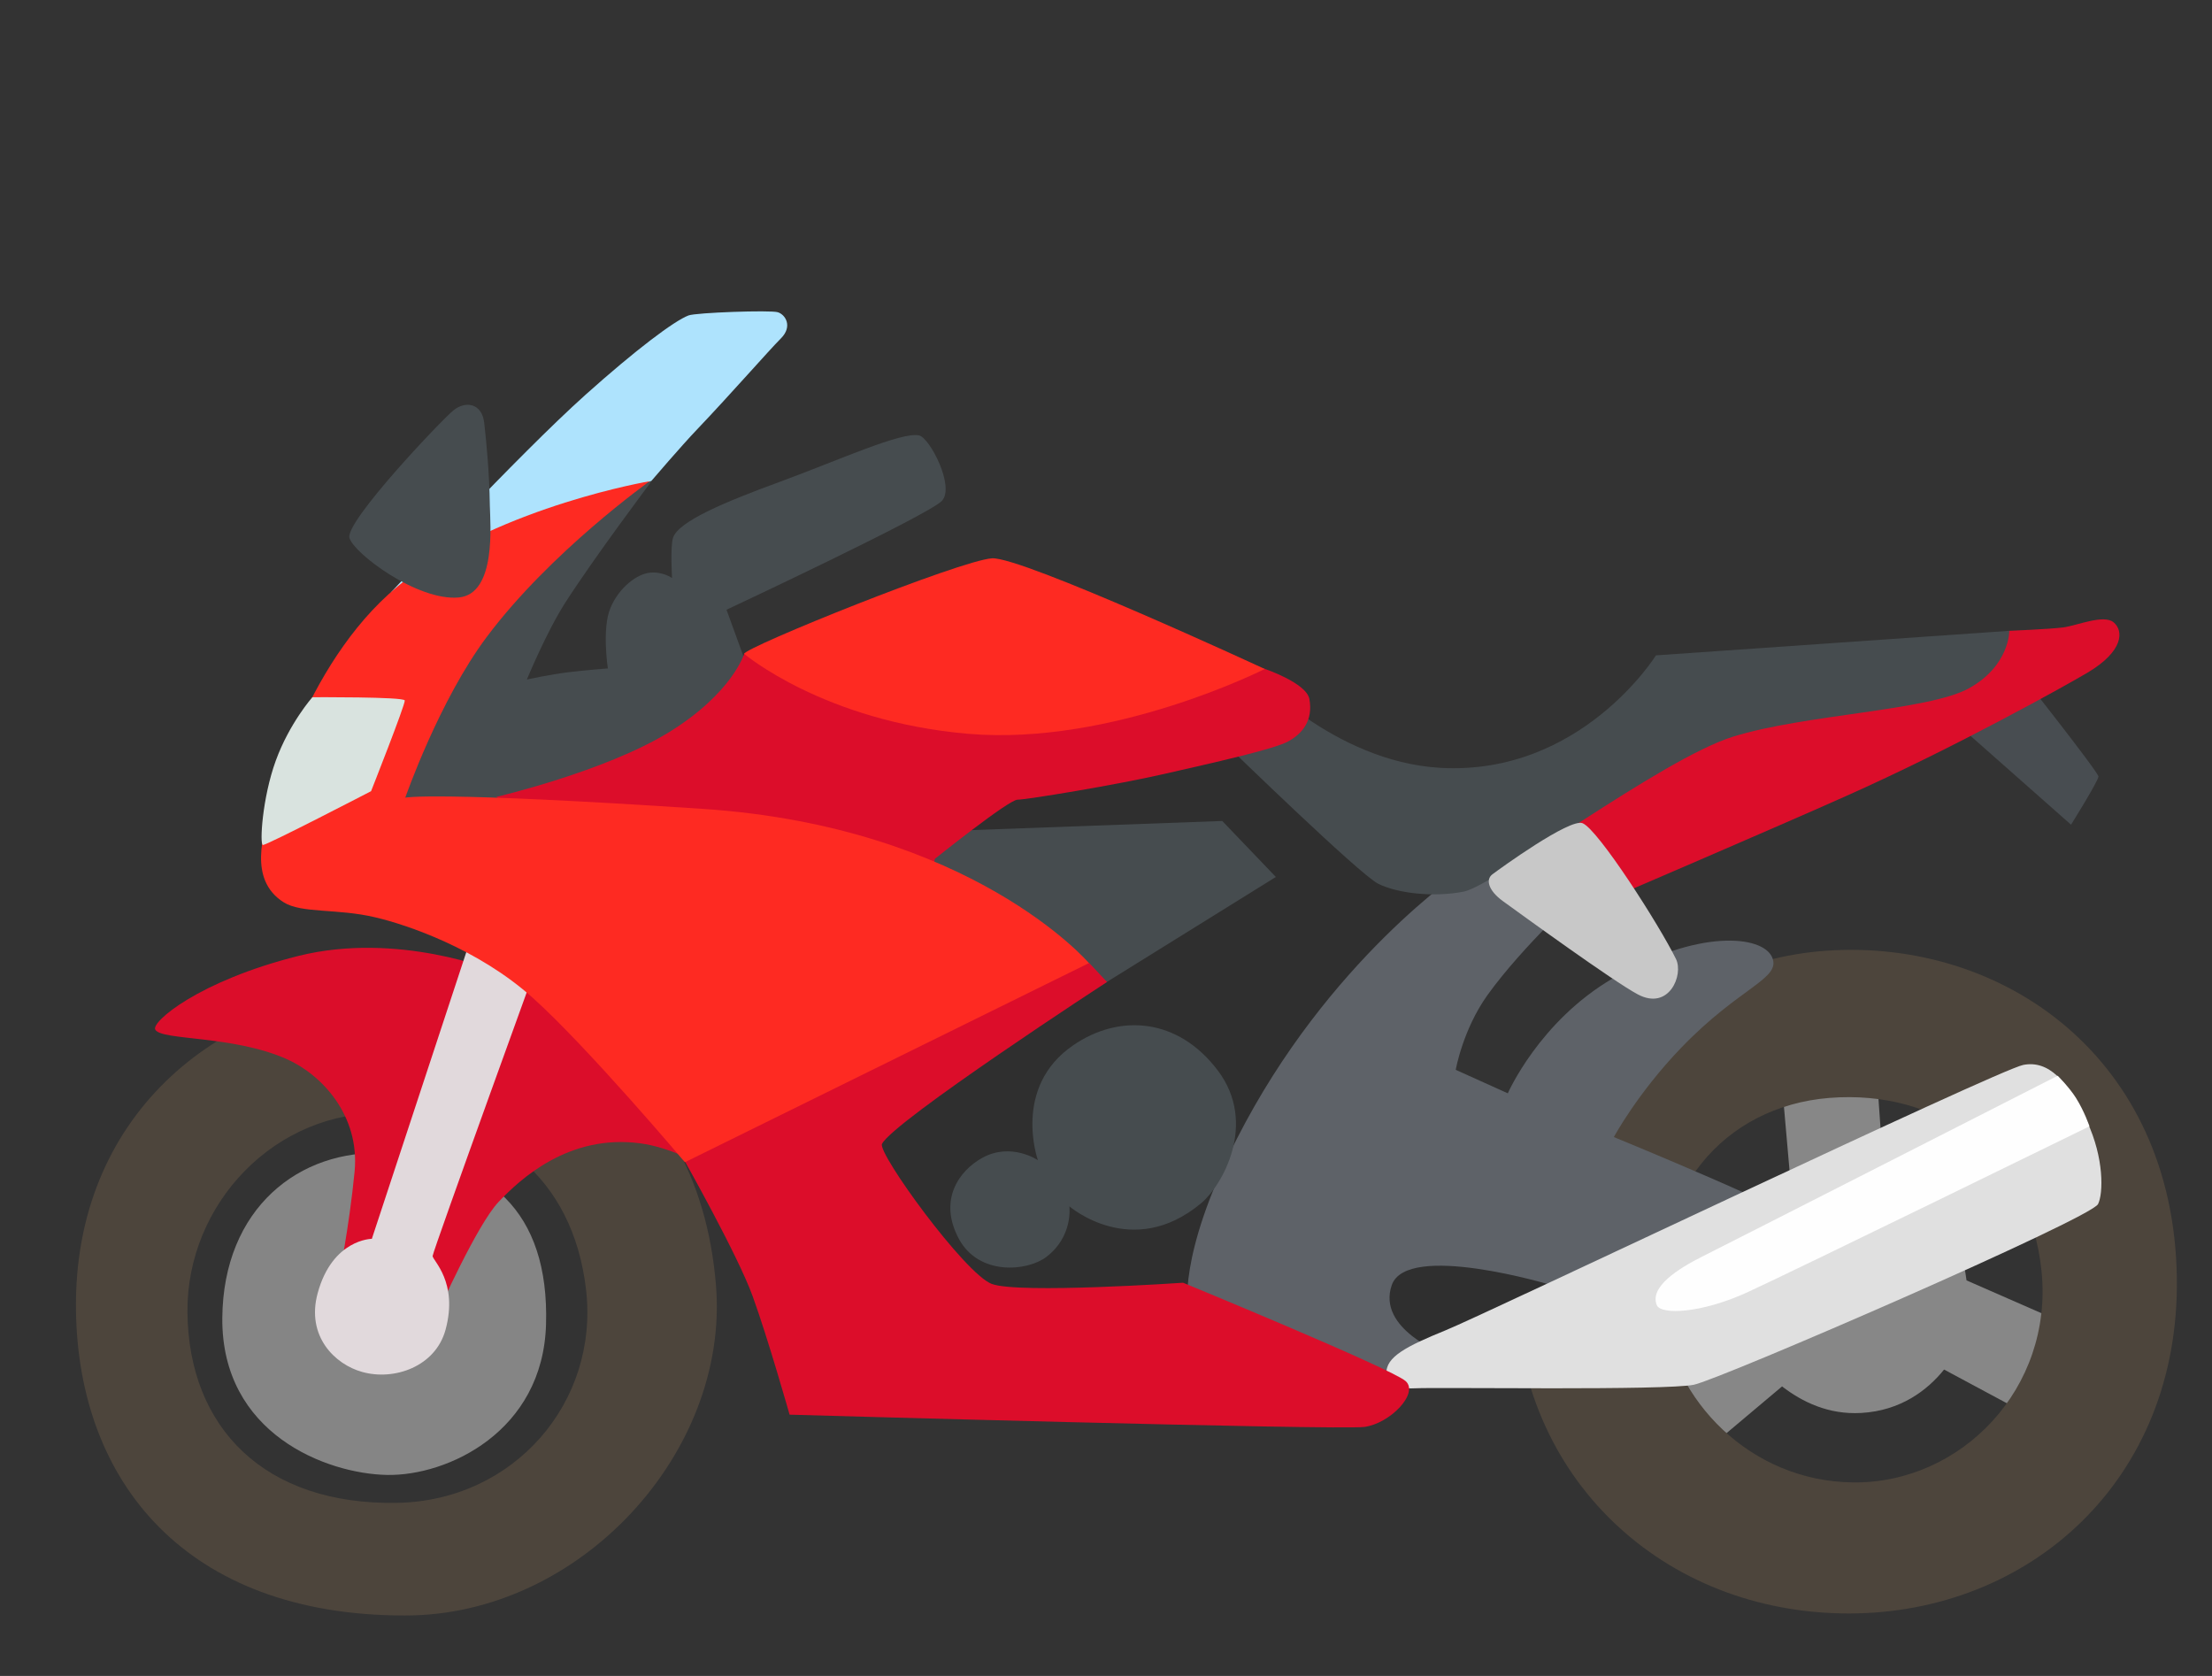 <svg width="66" height="50" viewBox="0 0 66 50" fill="none" xmlns="http://www.w3.org/2000/svg">
<rect x="0" y="0" width="66" height="50" fill="#333333" stroke="none"/>
<path d="M61.596 39.478L58.676 38.199C58.656 38.041 58.63 37.884 58.59 37.731C58.371 36.883 57.569 35.852 56.244 35.553L55.975 31.749L53.131 31.912L53.486 35.959C52.43 36.538 51.943 37.559 51.978 38.732L48.992 41.154L50.77 43.383L53.172 41.362C53.771 41.824 54.558 42.21 55.533 42.154C56.706 42.088 57.508 41.479 58.006 40.859L60.591 42.246L61.596 39.478Z" fill="#878787"/>
<path d="M54.515 28.362C49.514 28.697 45.146 33.004 45.207 38.412C45.273 44.099 49.635 48.136 55.16 48.136C60.558 48.136 65.042 44.16 64.951 38.117C64.855 31.561 59.782 28.007 54.515 28.362ZM55.292 44.226C52.225 44.196 49.894 41.769 49.605 39.123C49.219 35.583 51.438 33.009 54.581 32.755C57.847 32.496 60.558 34.436 60.914 37.924C61.269 41.413 58.522 44.262 55.292 44.226ZM21.365 38.376C20.832 31.577 15.226 29.332 11.153 29.586C6.502 29.881 2.19 33.283 2.267 39.087C2.333 44.191 5.532 48.197 12.078 48.197C17.318 48.202 21.751 43.322 21.365 38.376ZM11.849 44.836C7.903 44.907 5.628 42.606 5.593 39.153C5.562 35.919 8.208 33.11 11.539 33.207C14.739 33.298 17.095 35.111 17.486 38.473C17.877 41.834 15.338 44.775 11.849 44.836Z" fill="#4D453C"/>
<path d="M11.513 34.405C8.928 34.268 6.663 36.05 6.633 39.316C6.603 42.774 9.736 43.967 11.544 44.003C13.351 44.038 16.2 42.713 16.292 39.514C16.393 36.116 14.55 34.562 11.513 34.405Z" fill="#858585"/>
<path d="M4.633 30.718C4.821 31.049 6.929 30.881 8.544 31.592C9.595 32.054 10.742 33.273 10.58 34.954C10.417 36.635 10.098 38.183 10.098 38.183L13.068 39.153C13.068 39.153 14.231 36.538 14.876 35.858C15.521 35.177 16.978 33.821 19.111 34.111C20.751 34.334 22.6 35.822 22.6 35.822C22.6 35.822 21.437 28.779 21.305 28.713C21.178 28.647 14.78 28.972 14.78 28.972C14.78 28.972 11.87 27.778 8.899 28.52C5.923 29.266 4.501 30.495 4.633 30.718Z" fill="#DB0D2A"/>
<path d="M14.162 27.651L11.095 36.959C11.095 36.959 9.922 36.964 9.48 38.574C9.125 39.869 9.998 40.707 10.805 40.93C11.76 41.2 12.994 40.773 13.294 39.671C13.68 38.249 12.908 37.604 12.908 37.472C12.908 37.34 16.33 27.91 16.33 27.91L14.162 27.651Z" fill="#E1D9DC"/>
<path d="M58.133 21.369L61.794 24.604C61.794 24.604 62.612 23.294 62.612 23.167C62.612 23.035 60.159 19.932 60.159 19.932L58.133 21.369Z" fill="#484D51"/>
<path d="M24.766 35.035L30.285 41.261L41.026 41.21L47.602 39.25L46.703 35.736L41.381 33.227C41.381 33.227 44.042 25.696 43.489 25.447C42.935 25.198 36.715 21.029 36.715 21.029L24.918 24.995L24.766 35.035Z" fill="#2F2F2F"/>
<path d="M47.259 26.559C47.259 26.559 45.441 28.215 44.385 29.683C43.644 30.718 43.435 31.917 43.435 31.917L44.989 32.618C44.989 32.618 45.929 30.465 48.128 29.185C50.651 27.712 52.571 27.9 52.871 28.55C53.17 29.2 51.931 29.419 50.159 31.262C48.854 32.618 48.153 33.923 48.153 33.923C48.153 33.923 54.028 36.33 54.028 36.635C54.028 36.934 52.972 39.945 52.972 39.945L46.294 38.341C46.294 38.341 41.978 37.036 41.526 38.341C41.074 39.646 43.08 40.397 43.08 40.397L41.221 41.601L35.447 39.092C35.447 39.092 35.107 37.498 36.905 33.974C39.622 28.636 43.679 25.94 43.679 25.94L47.259 26.559Z" fill="#5E6268"/>
<path d="M47.992 26.828C47.992 26.828 52.974 24.691 55.066 23.756C58.341 22.299 61.693 20.42 62.292 20.064C63.374 19.419 63.364 18.815 63.064 18.566C62.764 18.318 61.962 18.668 61.556 18.719C61.15 18.77 59.951 18.82 59.951 18.82L50.968 21.278C50.968 21.278 44.996 25.041 45.143 25.041C45.291 25.041 47.992 26.828 47.992 26.828Z" fill="#DC0D2A"/>
<path d="M17.294 25.696L10.992 24.432L14.11 18.424L17.457 15.078L19.437 14.362C19.437 14.362 17.766 16.581 16.868 17.977C16.309 18.846 15.72 20.273 15.72 20.273C15.72 20.273 16.416 20.12 16.969 20.054C17.523 19.988 18.137 19.942 18.137 19.942C18.137 19.942 17.954 18.754 18.213 18.14C18.472 17.52 19.011 17.119 19.402 17.084C19.793 17.053 20.052 17.246 20.052 17.246C20.052 17.246 19.996 16.307 20.082 16.043C20.244 15.555 21.61 14.981 23.302 14.362C25.003 13.737 26.912 12.869 27.425 12.991C27.745 13.067 28.497 14.519 28.105 14.941C27.715 15.362 21.677 18.191 21.677 18.191L22.682 20.953L17.294 25.696Z" fill="#464C4F"/>
<path d="M11.656 17.683C11.656 17.683 15.46 13.575 17.476 11.772C18.969 10.436 20.116 9.573 20.543 9.411C20.771 9.324 22.98 9.248 23.204 9.314C23.432 9.38 23.661 9.736 23.3 10.096C22.945 10.451 21.818 11.741 20.802 12.808C20.335 13.295 19.436 14.347 19.436 14.347L17.78 14.961L13.621 17.038L11.656 17.683Z" fill="#AEE3FD"/>
<path d="M41.369 40.986C41.384 41.2 41.546 41.453 42.227 41.418C42.907 41.383 49.722 41.489 50.545 41.311C51.367 41.134 62.382 36.355 62.6 35.923C62.758 35.609 62.783 34.547 62.27 33.456C61.696 32.237 61.123 31.627 60.371 31.77C59.619 31.912 44.273 39.229 43.126 39.691C41.978 40.159 41.333 40.484 41.369 40.986Z" fill="#E0E0E0"/>
<path d="M49.436 38.94C49.558 39.229 50.751 39.189 52.137 38.554C53.524 37.919 62.344 33.603 62.344 33.603C62.344 33.603 62.197 33.161 61.938 32.75C61.735 32.43 61.395 32.094 61.395 32.094C61.395 32.094 51.365 37.203 50.802 37.482C50.071 37.848 49.207 38.396 49.436 38.94Z" fill="#FEFEFE"/>
<path d="M36.633 22.263C36.633 22.263 40.558 26.082 41.122 26.366C41.691 26.651 42.772 26.778 43.676 26.6C44.58 26.422 49.562 22.649 51.705 21.979C53.848 21.309 57.539 21.207 58.753 20.532C59.967 19.856 59.952 18.82 59.952 18.82L49.409 19.552C49.409 19.552 47.175 23.142 42.98 22.908C39.756 22.725 37.328 20.019 37.328 20.019L36.633 22.263Z" fill="#464C4F"/>
<path d="M48.869 29.667C49.798 30.16 50.24 29.088 50.007 28.611C49.514 27.605 47.686 24.747 47.219 24.559C46.833 24.406 44.741 25.925 44.532 26.082C44.324 26.234 44.401 26.564 44.842 26.884C45.411 27.296 48.148 29.286 48.869 29.667Z" fill="#C8C8C8"/>
<path d="M28.257 24.792L36.469 24.493L38.068 26.163L32.696 29.5L27.491 28.23L27.023 24.995L28.257 24.792Z" fill="#464C4F"/>
<path d="M24.758 29.931L20.436 34.649C20.436 34.649 22.021 37.462 22.457 38.671C22.915 39.93 23.559 42.205 23.559 42.205C23.559 42.205 39.941 42.672 40.708 42.571C41.475 42.469 42.343 41.57 41.942 41.205C41.541 40.839 35.3 38.269 35.3 38.269C35.3 38.269 30.395 38.605 29.592 38.305C28.79 38.005 26.175 34.4 26.317 34.126C26.662 33.445 33.03 29.296 33.03 29.296L32.497 28.728L27.591 27.626L27.891 25.625C27.891 25.625 30.095 23.858 30.359 23.858C30.623 23.858 33.264 23.426 34.731 23.091C36.199 22.756 38.002 22.355 38.433 22.121C38.865 21.887 39.185 21.486 39.068 20.852C38.977 20.374 37.732 19.953 37.732 19.953L24.854 19.216L22.209 19.496C22.209 19.496 21.853 20.684 19.949 21.852C18.044 23.02 14.805 23.776 14.805 23.776L24.758 29.931Z" fill="#DC0D2A"/>
<path d="M19.384 14.357C19.384 14.357 15.063 15.083 12.128 17.287C9.192 19.491 8.055 23.929 7.989 24.361C7.923 24.792 7.364 26.229 8.466 26.92C8.999 27.255 10.061 27.098 11.193 27.367C12.133 27.585 14.26 28.301 15.896 29.769C17.531 31.236 20.435 34.674 20.435 34.674L32.491 28.733C32.491 28.733 29.012 24.665 20.969 24.132C12.925 23.599 12.092 23.797 12.092 23.797C12.092 23.797 13.103 20.892 14.53 18.993C16.434 16.454 19.384 14.357 19.384 14.357Z" fill="#FE2A22"/>
<path d="M22.203 19.506C22.203 19.506 24.59 21.527 28.896 21.893C33.202 22.258 37.737 19.958 37.737 19.958C37.737 19.958 30.475 16.596 29.597 16.657C28.652 16.718 22.239 19.303 22.203 19.506Z" fill="#FE2A22"/>
<path d="M9.32 20.801C9.32 20.801 12.057 20.785 12.077 20.897C12.098 21.009 11.072 23.604 11.072 23.604C11.072 23.604 7.939 25.229 7.842 25.209C7.746 25.188 7.822 23.812 8.228 22.695C8.634 21.578 9.32 20.801 9.32 20.801Z" fill="#D9E3DF"/>
<path d="M10.427 16.048C10.553 16.505 12.453 17.937 13.687 17.825C14.819 17.724 14.626 15.616 14.616 15.098C14.601 14.052 14.509 13.168 14.448 12.62C14.383 12.021 13.885 11.955 13.534 12.239C13.184 12.518 10.29 15.565 10.427 16.048ZM30.968 34.613C30.968 34.613 30.191 32.44 32.019 31.186C33.4 30.236 35.152 30.363 36.34 31.942C37.529 33.522 36.467 35.375 35.837 35.898C33.781 37.614 31.907 35.989 31.907 35.989C31.907 35.989 32.029 36.883 31.221 37.498C30.648 37.934 29.211 38.061 28.616 36.97C27.977 35.791 28.632 34.918 29.302 34.547C30.165 34.065 30.968 34.613 30.968 34.613Z" fill="#464C4F"/>
</svg>
